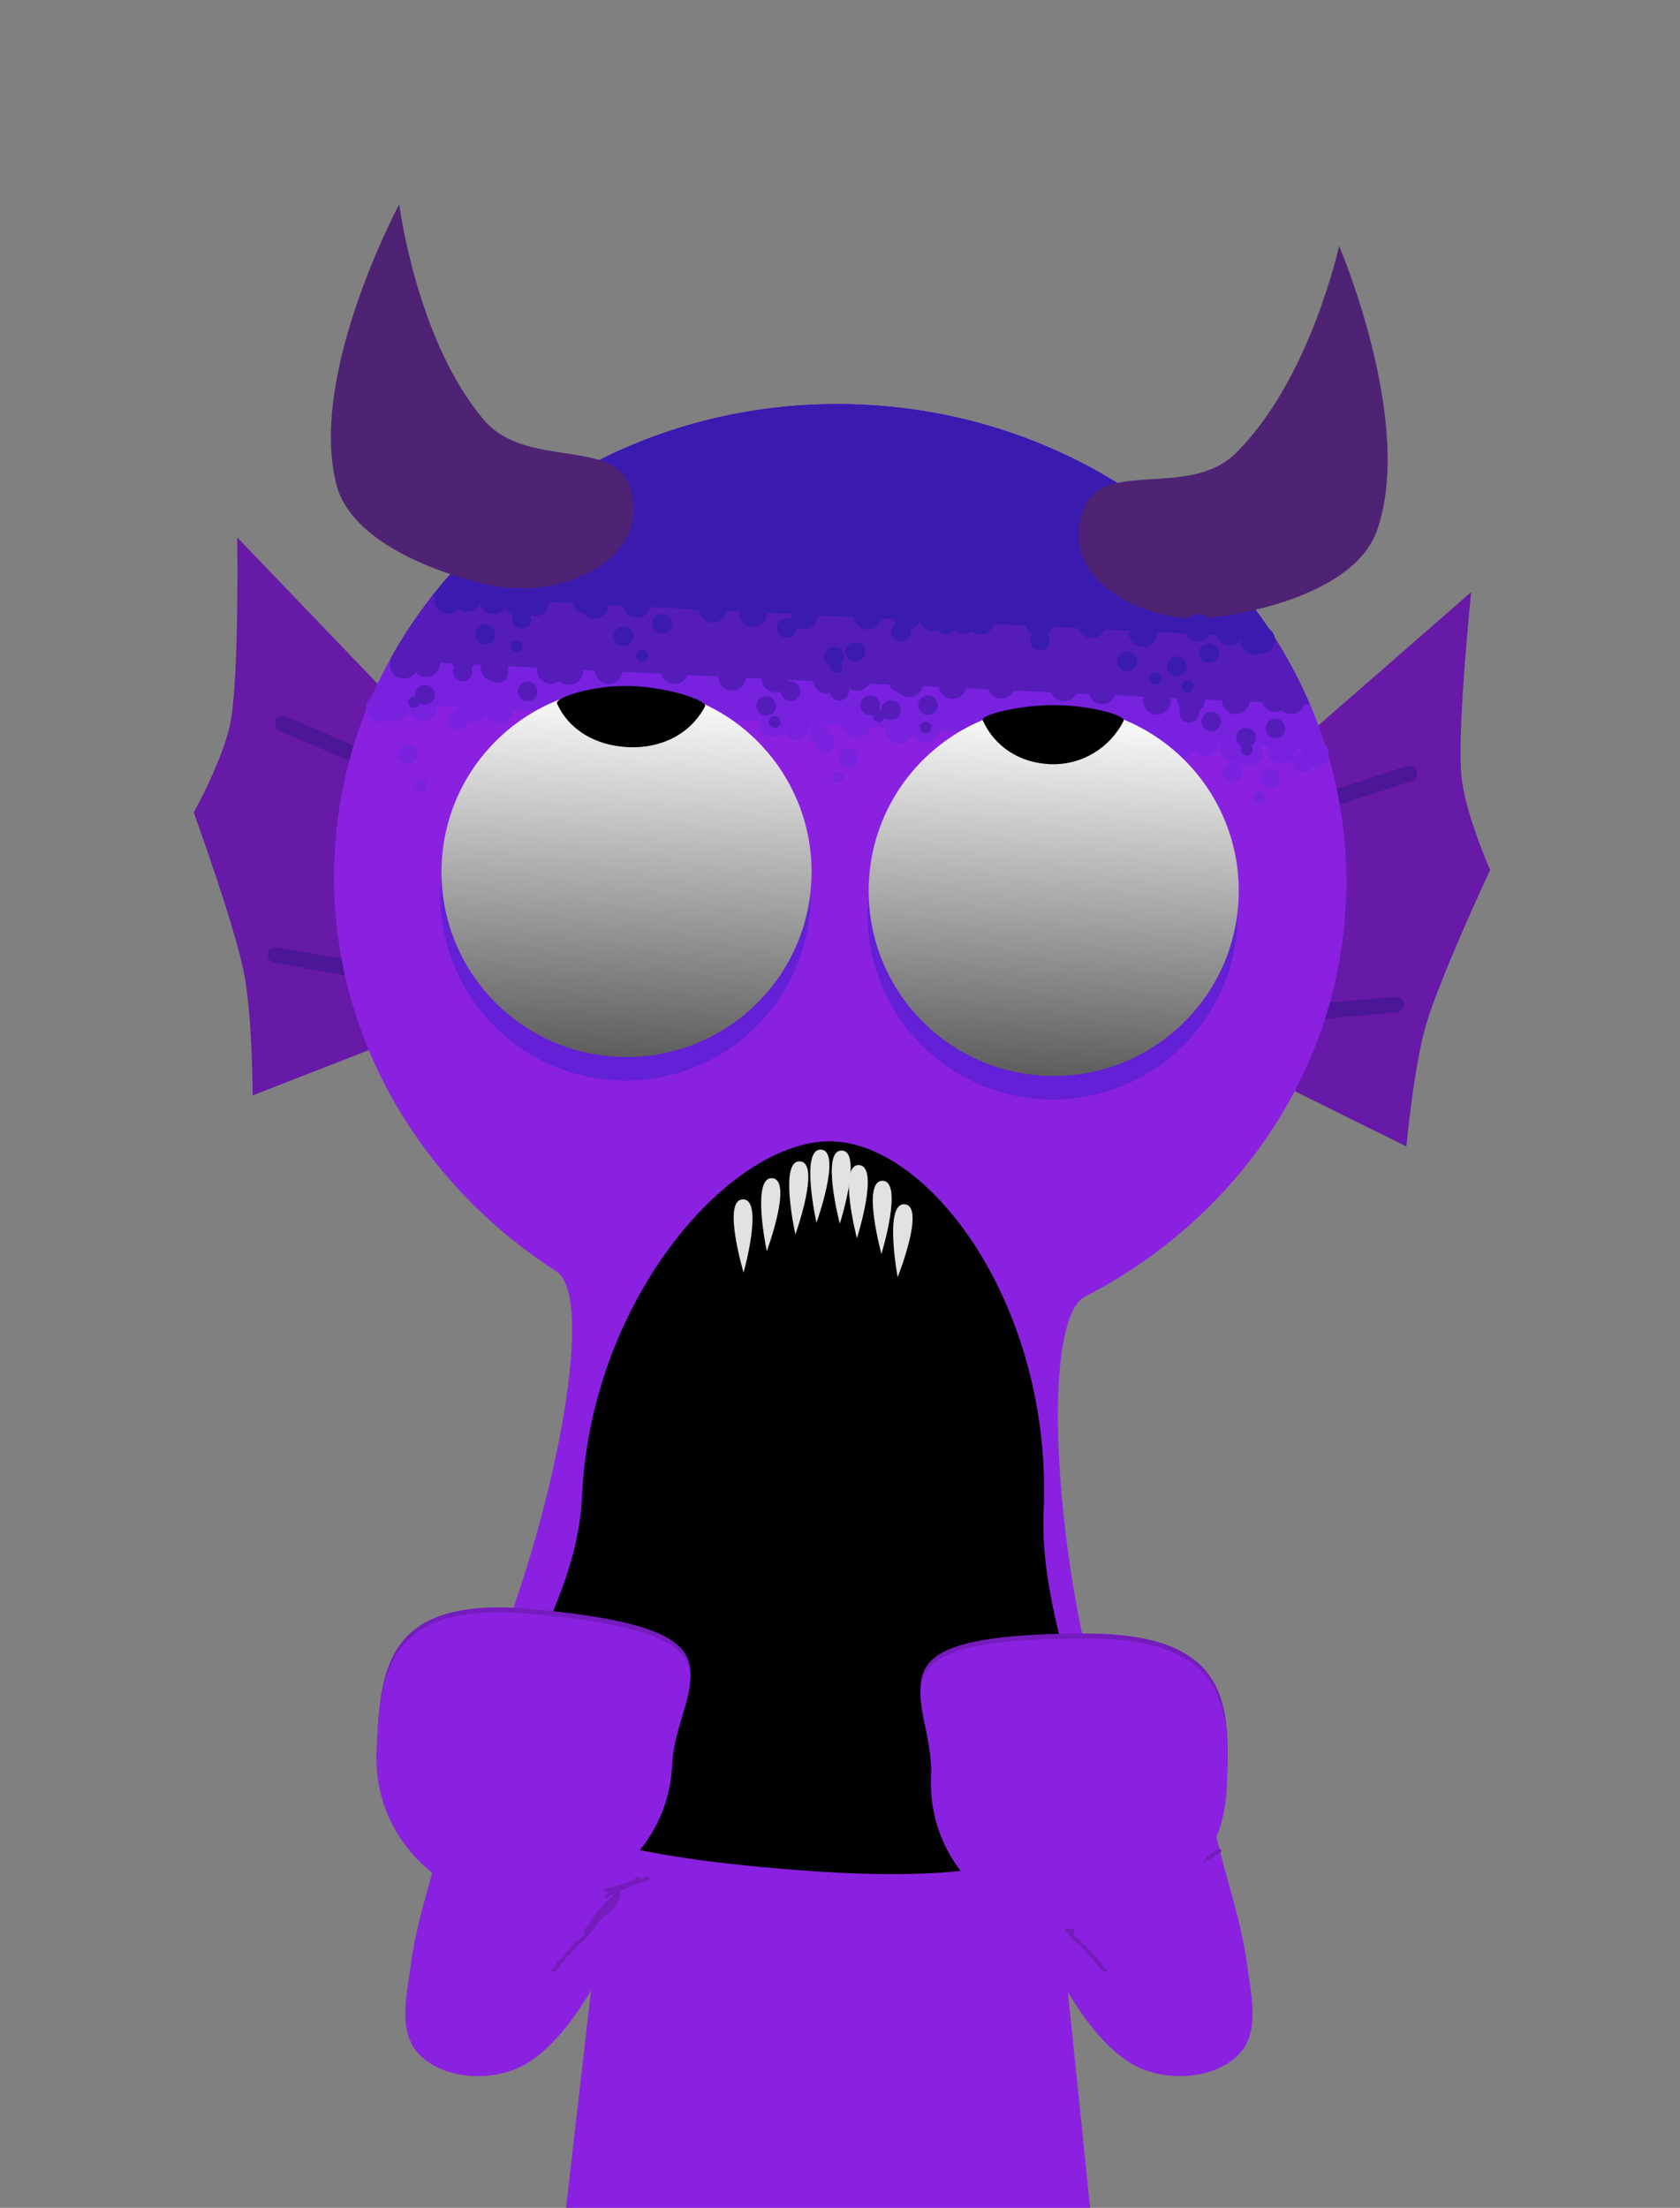 <svg version="1.1" xmlns="http://www.w3.org/2000/svg" xmlns:xlink="http://www.w3.org/1999/xlink" width="213.182" height="280.185" viewBox="0,0,213.182,280.185"><rect x="0" y="0" width="213.182" height="280.185" fill="#808080" stroke="none"/><defs><linearGradient x1="295.066" y1="126.095" x2="292.987" y2="173.01" gradientUnits="userSpaceOnUse" id="color-1"><stop offset="0" stop-color="#ffffff"/><stop offset="1" stop-color="#5d5d5d"/></linearGradient><linearGradient x1="349.271" y1="128.496" x2="347.193" y2="175.411" gradientUnits="userSpaceOnUse" id="color-2"><stop offset="0" stop-color="#ffffff"/><stop offset="1" stop-color="#5d5d5d"/></linearGradient></defs><g transform="translate(-214.524,-38.888)"><g stroke-miterlimit="10"><path d="M272.11,268.261c0.691,-2.745 3.736,-4.813 7.386,-4.813c3.235,0 5.994,1.624 7.061,3.904c0.026,0.072 0.055,0.141 0.091,0.206c0.343,0.622 6.733,-1.095 7.525,-0.843c2.35,0.749 3.724,2.883 4.721,4.735c1.238,2.302 -2.897,8.991 -4.22,11.081c-3.445,5.445 -7.015,14.217 -13.094,18.09c-4.361,2.779 -11.571,2.223 -14.419,-1.681c-2.096,-2.873 -0.891,-7.628 -0.515,-10.639c0.494,-3.951 1.659,-7.911 2.737,-11.79c1.149,-4.132 1.39,-6.407 2.725,-8.25z" fill="#8b21e0" stroke="none" stroke-width="0.5" stroke-linecap="butt"/><path d="M370.042,276.511c1.078,3.879 2.243,7.839 2.737,11.79c0.377,3.011 1.581,7.767 -0.515,10.639c-2.848,3.904 -10.058,4.46 -14.419,1.681c-6.079,-3.873 -9.649,-12.646 -13.094,-18.09c-1.322,-2.089 -5.458,-8.779 -4.22,-11.081c0.997,-1.853 2.372,-3.987 4.721,-4.735c0.792,-0.252 7.183,1.465 7.525,0.843c0.036,-0.065 0.065,-0.134 0.091,-0.206c1.067,-2.28 3.826,-3.904 7.061,-3.904c3.651,0 6.695,2.068 7.386,4.813c1.335,1.843 1.576,4.118 2.725,8.25z" fill="#8b21e0" stroke="none" stroke-width="0.5" stroke-linecap="butt"/><g stroke-linecap="butt"><path d="M286.352,319.072l15.143,-131.842l37.783,-0.158l13.574,132z" fill="#8b21e0" stroke="#000000" stroke-width="0"/><path d="M296.017,234.925c2.083,-18.14 5.478,-47.695 5.478,-47.695l37.783,-0.158c0,0 3.048,29.645 4.918,47.825c0.027,0.267 -48.239,0.548 -48.179,0.028z" fill="#7822e0" stroke="#000000" stroke-width="0"/><path d="M297.131,225.22c1.778,-15.479 4.363,-37.99 4.363,-37.99l37.783,-0.158c0,0 2.36,22.946 3.971,38.614c0.012,0.121 -46.151,-0.174 -46.117,-0.466z" fill="#551cba" stroke="#000000" stroke-width="0"/><path d="M298.099,216.799c1.472,-12.819 3.396,-29.569 3.396,-29.569l37.783,-0.158c0,0 1.798,17.489 3.155,30.684c0.006,0.055 -44.352,-0.805 -44.335,-0.958z" fill="#3a1aaf" stroke="#000000" stroke-width="0"/><path d="M298.125,217c0,-0.579 0.281,-1.092 0.714,-1.411c0.319,-0.433 0.832,-0.714 1.411,-0.714c0.967,0 1.75,0.783 1.75,1.75c0,0.579 -0.281,1.092 -0.714,1.411c-0.319,0.433 -0.832,0.714 -1.411,0.714c-0.967,0 -1.75,-0.783 -1.75,-1.75z" fill="#3a1aaf" stroke="none" stroke-width="0.5"/><path d="M338.5,217.625c0,-0.967 0.783,-1.75 1.75,-1.75c0.967,0 1.75,0.783 1.75,1.75c0,0.967 -0.783,1.75 -1.75,1.75c-0.967,0 -1.75,-0.783 -1.75,-1.75z" fill="#3a1aaf" stroke="none" stroke-width="0.5"/><path d="M331.75,217c0,-0.967 0.783,-1.75 1.75,-1.75c0.967,0 1.75,0.783 1.75,1.75c0,0.967 -0.783,1.75 -1.75,1.75c-0.967,0 -1.75,-0.783 -1.75,-1.75z" fill="#3a1aaf" stroke="none" stroke-width="0.5"/><path d="M325.5,217.5c0,-0.967 0.783,-1.75 1.75,-1.75c0.22,0 0.431,0.041 0.625,0.115c0.194,-0.074 0.405,-0.115 0.625,-0.115c0.967,0 1.75,0.783 1.75,1.75c0,0.967 -0.783,1.75 -1.75,1.75c-0.22,0 -0.431,-0.041 -0.625,-0.115c-0.194,0.074 -0.405,0.115 -0.625,0.115c-0.967,0 -1.75,-0.783 -1.75,-1.75z" fill="#3a1aaf" stroke="none" stroke-width="0.5"/><path d="M317,217.375c0,-0.967 0.783,-1.75 1.75,-1.75c0.22,0 0.431,0.041 0.625,0.115c0.194,-0.074 0.405,-0.115 0.625,-0.115c0.967,0 1.75,0.783 1.75,1.75c0,0.967 -0.783,1.75 -1.75,1.75c-0.22,0 -0.431,-0.041 -0.625,-0.115c-0.194,0.074 -0.405,0.115 -0.625,0.115c-0.967,0 -1.75,-0.783 -1.75,-1.75z" fill="#3a1aaf" stroke="none" stroke-width="0.5"/><path d="M313.25,217.125c0,-0.967 0.783,-1.75 1.75,-1.75c0.967,0 1.75,0.783 1.75,1.75c0,0.967 -0.783,1.75 -1.75,1.75c-0.967,0 -1.75,-0.783 -1.75,-1.75z" fill="#3a1aaf" stroke="none" stroke-width="0.5"/><path d="M306.5,217c0,-0.967 0.783,-1.75 1.75,-1.75c0.967,0 1.75,0.783 1.75,1.75c0,0.967 -0.783,1.75 -1.75,1.75c-0.967,0 -1.75,-0.783 -1.75,-1.75z" fill="#3a1aaf" stroke="none" stroke-width="0.5"/><path d="M302.625,217c0,-0.967 0.783,-1.75 1.75,-1.75c0.967,0 1.75,0.783 1.75,1.75c0,0.967 -0.783,1.75 -1.75,1.75c-0.967,0 -1.75,-0.783 -1.75,-1.75z" fill="#3a1aaf" stroke="none" stroke-width="0.5"/><path d="M297.125,225.125c0,-0.967 0.783,-1.75 1.75,-1.75c0.967,0 1.75,0.783 1.75,1.75c0,0.967 -0.783,1.75 -1.75,1.75c-0.967,0 -1.75,-0.783 -1.75,-1.75z" fill="#551cba" stroke="none" stroke-width="0.5"/><path d="M337.625,225.5c0,-0.967 0.783,-1.75 1.75,-1.75c0.437,0 0.837,0.16 1.144,0.426c0.28,-0.19 0.617,-0.301 0.981,-0.301c0.967,0 1.75,0.783 1.75,1.75c0,0.967 -0.783,1.75 -1.75,1.75c-0.437,0 -0.837,-0.16 -1.144,-0.426c-0.28,0.19 -0.617,0.301 -0.981,0.301c-0.967,0 -1.75,-0.783 -1.75,-1.75z" fill="#551cba" stroke="none" stroke-width="0.5"/><path d="M330.5,225.875c0,-0.967 0.783,-1.75 1.75,-1.75c0.788,0 1.455,0.521 1.674,1.238c0.283,-0.585 0.882,-0.988 1.576,-0.988c0.967,0 1.75,0.783 1.75,1.75c0,0.967 -0.783,1.75 -1.75,1.75c-0.788,0 -1.455,-0.521 -1.674,-1.238c-0.283,0.585 -0.882,0.988 -1.576,0.988c-0.967,0 -1.75,-0.783 -1.75,-1.75z" fill="#551cba" stroke="none" stroke-width="0.5"/><path d="M327,225.75c0,-0.967 0.783,-1.75 1.75,-1.75c0.967,0 1.75,0.783 1.75,1.75c0,0.967 -0.783,1.75 -1.75,1.75c-0.967,0 -1.75,-0.783 -1.75,-1.75z" fill="#551cba" stroke="none" stroke-width="0.5"/><path d="M316.25,225.125c0,-0.967 0.783,-1.75 1.75,-1.75c0.587,0 1.107,0.289 1.424,0.733c0.321,-0.372 0.796,-0.608 1.326,-0.608c0.761,0 1.409,0.486 1.65,1.165c0.272,-0.613 0.886,-1.04 1.6,-1.04c0.967,0 1.75,0.783 1.75,1.75c0,0.967 -0.783,1.75 -1.75,1.75c-0.761,0 -1.409,-0.486 -1.65,-1.165c-0.272,0.613 -0.886,1.04 -1.6,1.04c-0.587,0 -1.107,-0.289 -1.424,-0.733c-0.321,0.372 -0.796,0.608 -1.326,0.608c-0.967,0 -1.75,-0.783 -1.75,-1.75z" fill="#551cba" stroke="none" stroke-width="0.5"/><path d="M307.625,225c0,-0.967 0.783,-1.75 1.75,-1.75c0.805,0 1.484,0.544 1.688,1.285c0.204,-0.741 0.882,-1.285 1.688,-1.285c0.967,0 1.75,0.783 1.75,1.75c0,0.967 -0.783,1.75 -1.75,1.75c-0.805,0 -1.484,-0.544 -1.688,-1.285c-0.204,0.741 -0.882,1.285 -1.688,1.285c-0.967,0 -1.75,-0.783 -1.75,-1.75z" fill="#551cba" stroke="none" stroke-width="0.5"/><path d="M300.5,225.125c0,-0.967 0.783,-1.75 1.75,-1.75c0.659,0 1.232,0.364 1.531,0.902c0.275,-0.606 0.885,-1.027 1.594,-1.027c0.967,0 1.75,0.783 1.75,1.75c0,0.967 -0.783,1.75 -1.75,1.75c-0.659,0 -1.232,-0.364 -1.531,-0.902c-0.275,0.606 -0.885,1.027 -1.594,1.027c-0.967,0 -1.75,-0.783 -1.75,-1.75z" fill="#551cba" stroke="none" stroke-width="0.5"/><path d="M302.875,233.375c0.967,0 1.75,0.783 1.75,1.75c0,0.967 -0.783,1.75 -1.75,1.75c-0.558,0 -1.055,-0.261 -1.375,-0.667c-0.32,0.406 -0.817,0.667 -1.375,0.667c-0.458,0 -0.876,-0.176 -1.188,-0.465c-0.312,0.288 -0.729,0.465 -1.188,0.465c-0.967,0 -1.75,-0.783 -1.75,-1.75c0,-0.967 0.783,-1.75 1.75,-1.75c0.458,0 0.876,0.176 1.188,0.465c0.312,-0.288 0.729,-0.465 1.188,-0.465c0.558,0 1.055,0.261 1.375,0.667c0.32,-0.406 0.817,-0.667 1.375,-0.667z" fill="#7822e0" stroke="none" stroke-width="0.5"/><path d="M312.625,233.25c0.967,0 1.75,0.783 1.75,1.75c0,0.967 -0.783,1.75 -1.75,1.75c-0.275,0 -0.536,-0.064 -0.767,-0.177c-0.28,0.19 -0.618,0.302 -0.983,0.302c-0.737,0 -1.367,-0.455 -1.625,-1.099c-0.258,0.644 -0.888,1.099 -1.625,1.099c-0.967,0 -1.75,-0.783 -1.75,-1.75c0,-0.967 0.783,-1.75 1.75,-1.75c0.737,0 1.367,0.455 1.625,1.099c0.258,-0.644 0.888,-1.099 1.625,-1.099c0.275,0 0.536,0.064 0.767,0.177c0.28,-0.19 0.618,-0.302 0.983,-0.302z" fill="#7822e0" stroke="none" stroke-width="0.5"/><path d="M315.5,235.25c0,-0.967 0.783,-1.75 1.75,-1.75c0.967,0 1.75,0.783 1.75,1.75c0,0.967 -0.783,1.75 -1.75,1.75c-0.967,0 -1.75,-0.783 -1.75,-1.75z" fill="#7822e0" stroke="none" stroke-width="0.5"/><path d="M322.75,235.875c0,-0.967 0.783,-1.75 1.75,-1.75c0.967,0 1.75,0.783 1.75,1.75c0,0.967 -0.783,1.75 -1.75,1.75c-0.967,0 -1.75,-0.783 -1.75,-1.75z" fill="#7822e0" stroke="none" stroke-width="0.5"/><path d="M329.375,235.75c0,-0.967 0.783,-1.75 1.75,-1.75c0.967,0 1.75,0.783 1.75,1.75c0,0.967 -0.783,1.75 -1.75,1.75c-0.967,0 -1.75,-0.783 -1.75,-1.75z" fill="#7822e0" stroke="none" stroke-width="0.5"/><path d="M334.875,234.75c0,-0.967 0.783,-1.75 1.75,-1.75c0.967,0 1.75,0.783 1.75,1.75c0,0.967 -0.783,1.75 -1.75,1.75c-0.967,0 -1.75,-0.783 -1.75,-1.75z" fill="#7822e0" stroke="none" stroke-width="0.5"/><path d="M340,235c0,-0.967 0.783,-1.75 1.75,-1.75c0.967,0 1.75,0.783 1.75,1.75c0,0.967 -0.783,1.75 -1.75,1.75c-0.967,0 -1.75,-0.783 -1.75,-1.75z" fill="#7822e0" stroke="none" stroke-width="0.5"/><path d="M301.167,220.833c0,-0.69 0.56,-1.25 1.25,-1.25c0.69,0 1.25,0.56 1.25,1.25c0,0.69 -0.56,1.25 -1.25,1.25c-0.69,0 -1.25,-0.56 -1.25,-1.25z" fill="#3a1aaf" stroke="none" stroke-width="0.5"/><path d="M305.5,217.833c0,-0.69 0.56,-1.25 1.25,-1.25c0.69,0 1.25,0.56 1.25,1.25c0,0.69 -0.56,1.25 -1.25,1.25c-0.69,0 -1.25,-0.56 -1.25,-1.25z" fill="#3a1aaf" stroke="none" stroke-width="0.5"/><path d="M311.667,217.333c0,-0.69 0.56,-1.25 1.25,-1.25c0.69,0 1.25,0.56 1.25,1.25c0,0.69 -0.56,1.25 -1.25,1.25c-0.69,0 -1.25,-0.56 -1.25,-1.25z" fill="#3a1aaf" stroke="none" stroke-width="0.5"/><path d="M314.667,220c0,-0.69 0.56,-1.25 1.25,-1.25c0.69,0 1.25,0.56 1.25,1.25c0,0.69 -0.56,1.25 -1.25,1.25c-0.69,0 -1.25,-0.56 -1.25,-1.25z" fill="#3a1aaf" stroke="none" stroke-width="0.5"/><path d="M323.25,221.083c0.69,0 1.25,0.56 1.25,1.25c0,0.69 -0.56,1.25 -1.25,1.25c-0.289,0 -0.556,-0.098 -0.767,-0.263c-0.22,0.358 -0.615,0.597 -1.066,0.597c-0.69,0 -1.25,-0.56 -1.25,-1.25c0,-0.69 0.56,-1.25 1.25,-1.25c0.289,0 0.556,0.098 0.767,0.263c0.22,-0.358 0.615,-0.597 1.066,-0.597z" fill="#3a1aaf" stroke="none" stroke-width="0.5"/><path d="M328,218.5c0,-0.69 0.56,-1.25 1.25,-1.25c0.69,0 1.25,0.56 1.25,1.25c0,0.69 -0.56,1.25 -1.25,1.25c-0.69,0 -1.25,-0.56 -1.25,-1.25z" fill="#3a1aaf" stroke="none" stroke-width="0.5"/><path d="M333.667,218.167c0,-0.69 0.56,-1.25 1.25,-1.25c0.69,0 1.25,0.56 1.25,1.25c0,0.69 -0.56,1.25 -1.25,1.25c-0.69,0 -1.25,-0.56 -1.25,-1.25z" fill="#3a1aaf" stroke="none" stroke-width="0.5"/><path d="M339.833,222.333c0,0.69 -0.56,1.25 -1.25,1.25c-0.542,0 -1.004,-0.345 -1.177,-0.827c-0.25,-0.229 -0.407,-0.557 -0.407,-0.923c0,-0.69 0.56,-1.25 1.25,-1.25c0.542,0 1.004,0.345 1.177,0.827c0.25,0.229 0.407,0.557 0.407,0.923z" fill="#3a1aaf" stroke="none" stroke-width="0.5"/><path d="M298.667,226.167c0,-0.69 0.56,-1.25 1.25,-1.25c0.69,0 1.25,0.56 1.25,1.25c0,0.69 -0.56,1.25 -1.25,1.25c-0.69,0 -1.25,-0.56 -1.25,-1.25z" fill="#551cba" stroke="none" stroke-width="0.5"/><path d="M303.5,231.167c0,-0.69 0.56,-1.25 1.25,-1.25c0.69,0 1.25,0.56 1.25,1.25c0,0.69 -0.56,1.25 -1.25,1.25c-0.69,0 -1.25,-0.56 -1.25,-1.25z" fill="#551cba" stroke="none" stroke-width="0.5"/><path d="M309.384,228.206c0.96,0.8 0.16,1.761 0.16,1.761l-0.833,1c0,0 -0.8,0.96 -1.761,0.16c-0.96,-0.8 -0.16,-1.761 -0.16,-1.761l0.833,-1c0,0 0.8,-0.96 1.761,-0.16z" fill="#551cba" stroke="none" stroke-width="0.5"/><path d="M313.917,224.75c0.69,0 1.25,0.56 1.25,1.25c0,0.69 -0.56,1.25 -1.25,1.25c-0.237,0 -0.458,-0.066 -0.647,-0.18c-0.061,0.009 -0.123,0.014 -0.186,0.014c-0.69,0 -1.25,-0.56 -1.25,-1.25c0,-0.69 0.56,-1.25 1.25,-1.25c0.237,0 0.458,0.066 0.647,0.18c0.061,-0.009 0.123,-0.014 0.186,-0.014z" fill="#551cba" stroke="none" stroke-width="0.5"/><path d="M320.833,229.167c0,-0.69 0.56,-1.25 1.25,-1.25c0.69,0 1.25,0.56 1.25,1.25c0,0.69 -0.56,1.25 -1.25,1.25c-0.69,0 -1.25,-0.56 -1.25,-1.25z" fill="#551cba" stroke="none" stroke-width="0.5"/><path d="M323.667,230.333c0,-0.69 0.56,-1.25 1.25,-1.25c0.69,0 1.25,0.56 1.25,1.25c0,0.69 -0.56,1.25 -1.25,1.25c-0.69,0 -1.25,-0.56 -1.25,-1.25z" fill="#551cba" stroke="none" stroke-width="0.5"/><path d="M329.167,226.833c0,-0.69 0.56,-1.25 1.25,-1.25c0.69,0 1.25,0.56 1.25,1.25c0,0.69 -0.56,1.25 -1.25,1.25c-0.69,0 -1.25,-0.56 -1.25,-1.25z" fill="#551cba" stroke="none" stroke-width="0.5"/><path d="M333,225.833c0,-0.69 0.56,-1.25 1.25,-1.25c0.69,0 1.25,0.56 1.25,1.25c0,0.69 -0.56,1.25 -1.25,1.25c-0.69,0 -1.25,-0.56 -1.25,-1.25z" fill="#551cba" stroke="none" stroke-width="0.5"/><path d="M340.5,230.833c0,-0.69 0.56,-1.25 1.25,-1.25c0.69,0 1.25,0.56 1.25,1.25c0,0.69 -0.56,1.25 -1.25,1.25c-0.69,0 -1.25,-0.56 -1.25,-1.25z" fill="#551cba" stroke="none" stroke-width="0.5"/><path d="M299,238.833c0,-0.69 0.56,-1.25 1.25,-1.25c0.69,0 1.25,0.56 1.25,1.25c0,0.69 -0.56,1.25 -1.25,1.25c-0.69,0 -1.25,-0.56 -1.25,-1.25z" fill="#7822e0" stroke="none" stroke-width="0.5"/><path d="M307.583,234.75c0.69,0 1.25,0.56 1.25,1.25c0,0.69 -0.56,1.25 -1.25,1.25c-0.192,0 -0.374,-0.043 -0.536,-0.12c-0.216,0.179 -0.494,0.287 -0.797,0.287c-0.69,0 -1.25,-0.56 -1.25,-1.25c0,-0.69 0.56,-1.25 1.25,-1.25c0.192,0 0.374,0.043 0.536,0.12c0.216,-0.179 0.494,-0.287 0.797,-0.287z" fill="#7822e0" stroke="none" stroke-width="0.5"/><path d="M314.667,239c0,-0.69 0.56,-1.25 1.25,-1.25c0.69,0 1.25,0.56 1.25,1.25c0,0.69 -0.56,1.25 -1.25,1.25c-0.69,0 -1.25,-0.56 -1.25,-1.25z" fill="#7822e0" stroke="none" stroke-width="0.5"/><path d="M320.833,242.5c0,-0.69 0.56,-1.25 1.25,-1.25c0.69,0 1.25,0.56 1.25,1.25c0,0.69 -0.56,1.25 -1.25,1.25c-0.69,0 -1.25,-0.56 -1.25,-1.25z" fill="#7822e0" stroke="none" stroke-width="0.5"/><path d="M320.833,235c0,-0.69 0.56,-1.25 1.25,-1.25c0.69,0 1.25,0.56 1.25,1.25c0,0.69 -0.56,1.25 -1.25,1.25c-0.69,0 -1.25,-0.56 -1.25,-1.25z" fill="#7822e0" stroke="none" stroke-width="0.5"/><path d="M326,236.167c0,-0.69 0.56,-1.25 1.25,-1.25c0.69,0 1.25,0.56 1.25,1.25c0,0.69 -0.56,1.25 -1.25,1.25c-0.69,0 -1.25,-0.56 -1.25,-1.25z" fill="#7822e0" stroke="none" stroke-width="0.5"/><path d="M331.5,236.167c0,-0.69 0.56,-1.25 1.25,-1.25c0.69,0 1.25,0.56 1.25,1.25c0,0.69 -0.56,1.25 -1.25,1.25c-0.69,0 -1.25,-0.56 -1.25,-1.25z" fill="#7822e0" stroke="none" stroke-width="0.5"/><path d="M339.25,239.25c0.69,0 1.25,0.56 1.25,1.25c0,0.69 -0.56,1.25 -1.25,1.25c-0.566,0 -1.044,-0.376 -1.198,-0.893c-0.198,0.429 -0.632,0.726 -1.135,0.726c-0.69,0 -1.25,-0.56 -1.25,-1.25c0,-0.69 0.56,-1.25 1.25,-1.25c0.566,0 1.044,0.376 1.198,0.893c0.198,-0.429 0.632,-0.726 1.135,-0.726z" fill="#7822e0" stroke="none" stroke-width="0.5"/><path d="M340,235.333c0,-0.69 0.56,-1.25 1.25,-1.25c0.69,0 1.25,0.56 1.25,1.25c0,0.69 -0.56,1.25 -1.25,1.25c-0.69,0 -1.25,-0.56 -1.25,-1.25z" fill="#7822e0" stroke="none" stroke-width="0.5"/><path d="M301,223c0,-0.414 0.336,-0.75 0.75,-0.75c0.414,0 0.75,0.336 0.75,0.75c0,0.414 -0.336,0.75 -0.75,0.75c-0.414,0 -0.75,-0.336 -0.75,-0.75z" fill="#3a1aaf" stroke="none" stroke-width="0.5"/><path d="M321.667,225c0,-0.414 0.336,-0.75 0.75,-0.75c0.414,0 0.75,0.336 0.75,0.75c0,0.414 -0.336,0.75 -0.75,0.75c-0.414,0 -0.75,-0.336 -0.75,-0.75z" fill="#3a1aaf" stroke="none" stroke-width="0.5"/><path d="M338.667,224.667c0,-0.414 0.336,-0.75 0.75,-0.75c0.414,0 0.75,0.336 0.75,0.75c0,0.414 -0.336,0.75 -0.75,0.75c-0.414,0 -0.75,-0.336 -0.75,-0.75z" fill="#3a1aaf" stroke="none" stroke-width="0.5"/><path d="M302.833,233.5c0,-0.414 0.336,-0.75 0.75,-0.75c0.414,0 0.75,0.336 0.75,0.75c0,0.414 -0.336,0.75 -0.75,0.75c-0.414,0 -0.75,-0.336 -0.75,-0.75z" fill="#551cba" stroke="none" stroke-width="0.5"/><path d="M322.5,233.333c0,-0.414 0.336,-0.75 0.75,-0.75c0.414,0 0.75,0.336 0.75,0.75c0,0.414 -0.336,0.75 -0.75,0.75c-0.414,0 -0.75,-0.336 -0.75,-0.75z" fill="#551cba" stroke="none" stroke-width="0.5"/><path d="M341.333,235c0,-0.414 0.336,-0.75 0.75,-0.75c0.414,0 0.75,0.336 0.75,0.75c0,0.414 -0.336,0.75 -0.75,0.75c-0.414,0 -0.75,-0.336 -0.75,-0.75z" fill="#551cba" stroke="none" stroke-width="0.5"/><path d="M301.667,241.333c0,-0.414 0.336,-0.75 0.75,-0.75c0.414,0 0.75,0.336 0.75,0.75c0,0.414 -0.336,0.75 -0.75,0.75c-0.414,0 -0.75,-0.336 -0.75,-0.75z" fill="#7822e0" stroke="none" stroke-width="0.5"/><path d="M314.5,244.167c0,-0.414 0.336,-0.75 0.75,-0.75c0.414,0 0.75,0.336 0.75,0.75c0,0.414 -0.336,0.75 -0.75,0.75c-0.414,0 -0.75,-0.336 -0.75,-0.75z" fill="#7822e0" stroke="none" stroke-width="0.5"/><path d="M338,245.167c0,-0.414 0.336,-0.75 0.75,-0.75c0.414,0 0.75,0.336 0.75,0.75c0,0.414 -0.336,0.75 -0.75,0.75c-0.414,0 -0.75,-0.336 -0.75,-0.75z" fill="#7822e0" stroke="none" stroke-width="0.5"/></g><path d="M214.524,306.613v-267.725h213.182v267.725z" fill="none" stroke="none" stroke-width="0" stroke-linecap="butt"/><path d="" fill="none" stroke="#000000" stroke-width="2" stroke-linecap="round"/><path d="M348.093,279.76c-0.177,0.177 -0.354,0 -0.354,0l-0.303,-0.307c-0.19,-0.093 -0.382,-0.186 -0.577,-0.278c0.171,0.175 0.346,0.361 0.524,0.556l0.042,0.009c0.967,0.967 2.149,2.036 2.66,3.306c0.27,0.23 0.506,0.462 0.681,0.7l0.064,0.315c0,0 0.017,0.185 -0.138,0.251c0.369,0.418 0.749,0.777 1.136,1.028c0.982,1.099 2.084,2.126 2.905,3.355l0.103,-0.011c0,0 0.234,0.088 0.146,0.322c-0.088,0.234 -0.322,0.146 -0.322,0.146l-0.342,-0.179c-0.795,-1.194 -1.873,-2.181 -2.818,-3.256c-0.982,-0.672 -1.9,-1.951 -2.721,-3.14c-1.238,-0.942 -2.595,-1.909 -2.614,-3.492c0,0 0,-0.117 0.08,-0.191c-0.915,-0.413 -1.867,-0.803 -2.801,-1.138c-0.146,-0.036 -0.294,-0.07 -0.444,-0.101l-0.364,-0.18c0,0 -0.01,-0.005 -0.025,-0.015c-0.041,-0.026 -0.093,-0.072 -0.11,-0.143c-0.013,-0.044 -0.012,-0.098 0.016,-0.161c0.025,-0.064 0.063,-0.103 0.103,-0.125c0.063,-0.038 0.131,-0.034 0.179,-0.023c0.018,0.003 0.029,0.007 0.029,0.007c0.235,0.079 0.471,0.162 0.709,0.247c0.043,0.01 0.086,0.02 0.128,0.03c-0.013,-0.062 -0.004,-0.14 0.073,-0.217c0.177,-0.177 0.354,0 0.354,0c0.235,0.235 0.509,0.421 0.808,0.574c1.045,0.336 2.064,0.711 3.213,0.855c0,0 0.248,0.031 0.217,0.279c-0.031,0.248 -0.279,0.217 -0.279,0.217c-0.022,-0.003 -0.043,-0.005 -0.065,-0.008c-0.05,0.013 -0.091,0.009 -0.091,0.009l-0.314,-0.026c0.049,0.025 0.098,0.049 0.147,0.074l0.364,0.359c0,0 0.177,0.177 0,0.354zM347.707,281.056c-0.183,-0.24 -0.409,-0.446 -0.625,-0.653c0.218,0.331 0.507,0.638 0.83,0.929c-0.069,-0.095 -0.137,-0.187 -0.205,-0.276z" fill="#751cbd" stroke="none" stroke-width="0.5" stroke-linecap="butt"/><path d="M272.521,274.573l0.134,0.139c0.076,0.054 0.151,0.103 0.224,0.15c1.019,0.179 2.153,0.113 3.063,0.491l0.235,-0.02c0,0 0.25,0 0.25,0.25c0,0.25 -0.25,0.25 -0.25,0.25l-0.432,-0.02c-0.531,-0.235 -1.11,-0.319 -1.696,-0.377c0.024,0.03 0.043,0.07 0.047,0.119c1.461,0.472 2.988,0.672 4.772,0.918c1.414,0.195 2.881,0.529 4.309,0.528h0.333c0,0 0.25,0 0.25,0.25c0,0.25 -0.25,0.25 -0.25,0.25h-0.333c-1.453,-0.002 -2.938,-0.334 -4.377,-0.532c-2.617,-0.361 -4.71,-0.638 -6.829,-1.774c-0.18,-0.088 -0.371,-0.199 -0.562,-0.321c-0.291,-0.177 -0.584,-0.372 -0.88,-0.587c0,0 -0.068,-0.049 -0.096,-0.13c-0.091,-0.075 -0.177,-0.149 -0.256,-0.219l-0.001,0.063c0,0 -0.25,0 -0.25,-0.25c0,-0.25 0.25,-0.25 0.25,-0.25l0.333,0.063c0.143,0.128 0.322,0.279 0.517,0.433c0.093,0.01 0.161,0.077 0.161,0.077c0.102,0.103 0.21,0.194 0.324,0.274c0.089,0.056 0.177,0.11 0.265,0.162c0.107,0.057 0.217,0.106 0.331,0.149c0.012,-0.028 0.032,-0.057 0.06,-0.085c0.177,-0.177 0.354,-0 0.354,-0z" fill="#751cbd" stroke="none" stroke-width="0.5" stroke-linecap="butt"/><path d="M291.334,279.407l0.364,-0.359c0.049,-0.025 0.098,-0.049 0.147,-0.074l-0.314,0.026c0,0 -0.041,0.003 -0.091,-0.009c-0.021,0.003 -0.043,0.006 -0.065,0.008c0,0 -0.248,0.031 -0.279,-0.217c-0.031,-0.248 0.217,-0.279 0.217,-0.279c1.149,-0.144 2.168,-0.519 3.213,-0.855c0.299,-0.153 0.573,-0.339 0.808,-0.574c0,0 0.177,-0.177 0.354,0c0.077,0.077 0.087,0.154 0.073,0.217c0.043,-0.01 0.085,-0.021 0.128,-0.03c0.238,-0.085 0.475,-0.168 0.709,-0.247c0,0 0.011,-0.004 0.029,-0.007c0.048,-0.011 0.116,-0.015 0.179,0.023c0.04,0.022 0.078,0.061 0.103,0.125c0.028,0.063 0.029,0.117 0.016,0.161c-0.018,0.071 -0.069,0.117 -0.11,0.143c-0.015,0.01 -0.025,0.015 -0.025,0.015l-0.364,0.18c-0.15,0.031 -0.298,0.065 -0.444,0.101c-0.934,0.335 -1.886,0.725 -2.801,1.138c0.08,0.074 0.08,0.191 0.08,0.191c-0.019,1.584 -1.375,2.55 -2.614,3.492c-0.822,1.189 -1.739,2.468 -2.721,3.14c-0.944,1.075 -2.023,2.061 -2.818,3.256l-0.342,0.179c0,0 -0.234,0.088 -0.322,-0.146c-0.088,-0.234 0.146,-0.322 0.146,-0.322l0.103,0.011c0.821,-1.229 1.923,-2.256 2.905,-3.355c0.387,-0.25 0.767,-0.61 1.136,-1.028c-0.155,-0.066 -0.138,-0.251 -0.138,-0.251l0.064,-0.315c0.176,-0.238 0.411,-0.47 0.681,-0.7c0.51,-1.27 1.692,-2.338 2.66,-3.306l0.042,-0.009c0.178,-0.195 0.354,-0.381 0.524,-0.556c-0.195,0.092 -0.387,0.185 -0.577,0.278l-0.303,0.307c0,0 -0.177,0.177 -0.354,0c-0.177,-0.177 0,-0.354 0,-0.354zM291.516,281.332c0.323,-0.291 0.612,-0.598 0.83,-0.929c-0.216,0.207 -0.443,0.413 -0.625,0.653c-0.067,0.089 -0.136,0.181 -0.205,0.276z" fill="#751cbd" stroke="none" stroke-width="0.5" stroke-linecap="butt"/><path d="M367.26,274.573c0.029,0.029 0.048,0.057 0.06,0.085c0.113,-0.043 0.224,-0.092 0.331,-0.149c0.088,-0.052 0.177,-0.107 0.265,-0.162c0.113,-0.08 0.222,-0.171 0.324,-0.274c0,0 0.067,-0.067 0.161,-0.077c0.195,-0.154 0.373,-0.305 0.517,-0.433l0.333,-0.063c0,0 0.25,0 0.25,0.25c0,0.25 -0.25,0.25 -0.25,0.25l-0.001,-0.063c-0.079,0.07 -0.165,0.144 -0.256,0.219c-0.029,0.081 -0.096,0.13 -0.096,0.13c-0.296,0.215 -0.588,0.41 -0.88,0.587c-0.191,0.123 -0.382,0.233 -0.562,0.321c-2.119,1.135 -4.211,1.413 -6.829,1.774c-1.439,0.198 -2.924,0.531 -4.377,0.532h-0.333c0,0 -0.25,0 -0.25,-0.25c0,-0.25 0.25,-0.25 0.25,-0.25h0.333c1.428,0.002 2.894,-0.333 4.309,-0.528c1.784,-0.246 3.311,-0.445 4.772,-0.918c0.003,-0.049 0.022,-0.088 0.047,-0.119c-0.586,0.059 -1.165,0.143 -1.696,0.377l-0.432,0.02c0,0 -0.25,0 -0.25,-0.25c0,-0.25 0.25,-0.25 0.25,-0.25l0.235,0.02c0.91,-0.378 2.044,-0.313 3.063,-0.491c0.074,-0.046 0.148,-0.096 0.224,-0.15l0.134,-0.139c0,0 0.177,-0.177 0.354,0z" fill="#751cbd" stroke="none" stroke-width="0.5" stroke-linecap="butt"/><g><g><g><path d="M377.231,134.955l23.972,-20.927c0,0 -1.712,16.501 -1.27,22.957c0.328,4.793 3.681,12.301 3.681,12.301c0,0 -6.184,13.205 -8.075,19.45c-1.604,5.296 -2.554,15.645 -2.554,15.645l-20.656,-10.238z" fill="#6719a7" stroke="#000000" stroke-width="0" stroke-linecap="round"/><path d="M391.671,166.379l-12.009,1.051" fill="none" stroke="#4b1797" stroke-width="2" stroke-linecap="round"/><path d="M381.004,141.103l12.316,-4.028" fill="none" stroke="#4b1797" stroke-width="2" stroke-linecap="round"/><path d="M268.07,169.524l-21.48,8.372c0,0 -0.031,-10.392 -1.161,-15.809c-1.332,-6.388 -6.324,-20.088 -6.324,-20.088c0,0 4.004,-7.182 4.755,-11.928c1.011,-6.392 0.765,-22.98 0.765,-22.98l22.027,22.965z" fill="#6719a7" stroke="#000000" stroke-width="0" stroke-linecap="round"/><path d="M261.359,162.19l-11.869,-2.109" fill="none" stroke="#4b1797" stroke-width="2" stroke-linecap="round"/><path d="M262.35,135.847l-11.912,-5.101" fill="none" stroke="#4b1797" stroke-width="2" stroke-linecap="round"/><path d="M256.967,147.635c1.474,-33.269 31.4,-58.966 66.843,-57.396c35.442,1.57 62.979,29.813 61.506,63.082c-0.966,21.799 -14.146,40.346 -33.09,50.103c-4.743,2.443 -4.256,23.432 -0.665,41.446c3.957,19.847 9.388,36.623 -36.679,33.354c-48.11,-3.413 -41.211,-17.699 -34.856,-36.33c5.848,-17.143 9.644,-38.74 5.063,-41.687c-17.772,-11.431 -29.081,-30.939 -28.122,-52.573z" fill="#8b21e0" stroke="#000000" stroke-width="0" stroke-linecap="butt"/><path d="M261.305,128.034c10.191,-22.316 35.077,-39.011 62.505,-37.796c28.26,1.252 51.494,19.461 59.003,43.655c0.014,0.045 -121.532,-5.804 -121.507,-5.859z" fill="#7822e0" stroke="#000000" stroke-width="0" stroke-linecap="butt"/><path d="M263.974,122.655c11.087,-20.211 33.995,-33.561 59.836,-32.416c26.016,1.152 47.773,16.677 56.923,38.012c0.041,0.095 -116.839,-5.449 -116.759,-5.596z" fill="#551cba" stroke="#000000" stroke-width="0" stroke-linecap="butt"/><path d="M269.37,114.502c12.238,-15.549 32.259,-25.246 54.44,-24.264c21.475,0.951 40.048,11.695 51.023,27.416c0.492,0.705 0.97,1.421 1.431,2.146c0.043,0.067 -106.958,-5.215 -106.894,-5.298z" fill="#3a1aaf" stroke="#000000" stroke-width="0" stroke-linecap="butt"/><path d="M270.436,151.506c0.574,-12.955 11.541,-22.992 24.497,-22.419c12.955,0.574 22.992,11.541 22.419,24.497c-0.574,12.955 -11.541,22.992 -24.497,22.419c-12.955,-0.574 -22.992,-11.541 -22.419,-24.497z" fill="#6320d7" stroke="#000000" stroke-width="0" stroke-linecap="butt"/><path d="M347.06,178.404c-12.955,-0.574 -22.992,-11.541 -22.419,-24.497c0.574,-12.955 11.541,-22.992 24.497,-22.419c12.955,0.574 22.992,11.541 22.419,24.497c-0.574,12.955 -11.541,22.992 -24.497,22.419z" fill="#6320d7" stroke="#000000" stroke-width="0" stroke-linecap="butt"/><path d="M294.545,100.947c2.348,8.416 -7.033,12.97 -14.984,12.618c-3.159,-0.14 -19.988,-3.938 -22.357,-13.197c-3.595,-14.046 7.981,-35.552 7.981,-35.552c0,0 2.183,17.288 10.747,27.367c5.385,6.338 16.762,2.129 18.613,8.764z" fill="#4f2373" stroke="#000000" stroke-width="0" stroke-linecap="butt"/><path d="M371.323,96.408c9.422,-9.282 13.125,-26.31 13.125,-26.31c0,0 9.63,22.445 4.806,36.119c-3.179,9.013 -20.278,11.308 -23.437,11.168c-7.951,-0.352 -16.892,-5.718 -13.809,-13.893c2.431,-6.446 13.39,-1.247 19.315,-7.084z" fill="#4f2373" stroke="#000000" stroke-width="0" stroke-linecap="butt"/><path d="M279.464,117.362c0.008,-0.172 0.05,-0.334 0.119,-0.48c-0.422,-0.142 -0.77,-0.441 -0.979,-0.824c-0.328,0.494 -0.9,0.809 -1.536,0.781c-0.812,-0.036 -1.47,-0.62 -1.634,-1.379c-0.277,0.653 -0.938,1.098 -1.689,1.065c-0.367,-0.016 -0.702,-0.144 -0.975,-0.35c-0.338,0.4 -0.851,0.644 -1.415,0.619c-0.966,-0.043 -1.714,-0.86 -1.671,-1.826c0.043,-0.966 0.86,-1.714 1.826,-1.671c0.367,0.016 0.702,0.144 0.975,0.35c0.338,-0.4 0.851,-0.644 1.415,-0.619c0.812,0.036 1.47,0.62 1.634,1.379c0.277,-0.653 0.938,-1.098 1.689,-1.065c0.636,0.028 1.178,0.392 1.461,0.914c0.328,-0.494 0.9,-0.809 1.536,-0.781c0.448,0.02 0.849,0.206 1.146,0.497c0.322,-0.263 0.737,-0.413 1.185,-0.394c0.966,0.043 1.714,0.86 1.671,1.826c-0.043,0.966 -0.86,1.714 -1.826,1.671c-0.18,-0.008 -0.353,-0.043 -0.514,-0.101c0.059,0.154 0.087,0.323 0.08,0.499c-0.031,0.69 -0.614,1.224 -1.304,1.193c-0.69,-0.031 -1.224,-0.614 -1.193,-1.304z" fill="#3a1aaf" stroke="none" stroke-width="0.5" stroke-linecap="butt"/><path d="M287.227,115.37c0.031,-0.69 0.614,-1.224 1.304,-1.193c0.137,0.006 0.267,0.034 0.388,0.08c0.312,-0.234 0.705,-0.365 1.125,-0.346c0.966,0.043 1.714,0.86 1.671,1.826c-0.043,0.966 -0.86,1.714 -1.826,1.671c-0.56,-0.025 -1.046,-0.31 -1.348,-0.733c-0.04,0.002 -0.08,0.002 -0.121,0c-0.69,-0.031 -1.224,-0.614 -1.193,-1.304z" fill="#3a1aaf" stroke="none" stroke-width="0.5" stroke-linecap="butt"/><path d="M293.561,115.484c0.043,-0.966 0.86,-1.714 1.826,-1.671c0.966,0.043 1.714,0.86 1.671,1.826c-0.043,0.966 -0.86,1.714 -1.826,1.671c-0.966,-0.043 -1.714,-0.86 -1.671,-1.826z" fill="#3a1aaf" stroke="none" stroke-width="0.5" stroke-linecap="butt"/><path d="M301.59,115.006c0.031,-0.69 0.614,-1.224 1.304,-1.193c0.535,0.024 0.977,0.381 1.134,0.862c0.291,-0.183 0.639,-0.283 1.009,-0.266c0.966,0.043 1.714,0.86 1.671,1.826c-0.043,0.966 -0.86,1.714 -1.826,1.671c-0.906,-0.04 -1.621,-0.763 -1.67,-1.65c-0.135,0.042 -0.279,0.062 -0.428,0.055c-0.69,-0.031 -1.224,-0.614 -1.193,-1.304z" fill="#3a1aaf" stroke="none" stroke-width="0.5" stroke-linecap="butt"/><path d="M308.358,116.64c0.043,-0.966 0.86,-1.714 1.826,-1.671c0.966,0.043 1.714,0.86 1.671,1.826c-0.043,0.966 -0.86,1.714 -1.826,1.671c-0.966,-0.043 -1.714,-0.86 -1.671,-1.826z" fill="#3a1aaf" stroke="none" stroke-width="0.5" stroke-linecap="butt"/><path d="M313.113,118.519c0.031,-0.69 0.614,-1.224 1.304,-1.193c0.176,0.008 0.341,0.051 0.49,0.124c-0.043,-0.166 -0.063,-0.341 -0.055,-0.521c0.043,-0.966 0.86,-1.714 1.826,-1.671c0.966,0.043 1.714,0.86 1.671,1.826c-0.043,0.966 -0.86,1.714 -1.826,1.671c-0.341,-0.015 -0.656,-0.127 -0.917,-0.308c0.006,0.06 0.008,0.122 0.005,0.184c-0.031,0.69 -0.614,1.224 -1.304,1.193c-0.69,-0.031 -1.224,-0.614 -1.193,-1.304z" fill="#3a1aaf" stroke="none" stroke-width="0.5" stroke-linecap="butt"/><path d="M322.858,116.949c0.043,-0.966 0.86,-1.714 1.826,-1.671c0.966,0.043 1.714,0.86 1.671,1.826c-0.043,0.966 -0.86,1.714 -1.826,1.671c-0.966,-0.043 -1.714,-0.86 -1.671,-1.826z" fill="#3a1aaf" stroke="none" stroke-width="0.5" stroke-linecap="butt"/><path d="M335.199,117.056c0.016,0.009 0.032,0.019 0.048,0.029c0.219,-0.759 0.935,-1.298 1.759,-1.261c0.371,0.016 0.711,0.148 0.985,0.358c0.292,-0.185 0.641,-0.286 1.013,-0.269c0.966,0.043 1.714,0.86 1.671,1.826c-0.043,0.966 -0.86,1.714 -1.826,1.671c-0.371,-0.016 -0.711,-0.148 -0.985,-0.358c-0.292,0.185 -0.641,0.286 -1.013,0.269c-0.477,-0.021 -0.901,-0.232 -1.203,-0.556c-0.227,0.388 -0.655,0.64 -1.135,0.619c-0.396,-0.018 -0.742,-0.218 -0.958,-0.516c-0.215,0.081 -0.449,0.12 -0.693,0.11c-0.779,-0.035 -1.417,-0.573 -1.611,-1.287c-0.195,0.527 -0.636,0.931 -1.177,1.08c0.025,0.108 0.035,0.22 0.03,0.336c-0.031,0.69 -0.614,1.224 -1.304,1.193c-0.69,-0.031 -1.224,-0.614 -1.193,-1.304c0.018,-0.403 0.224,-0.753 0.53,-0.968c-0.189,-0.294 -0.292,-0.647 -0.275,-1.023c0.043,-0.966 0.86,-1.714 1.826,-1.671c0.779,0.035 1.417,0.573 1.611,1.287c0.257,-0.694 0.94,-1.174 1.719,-1.14c0.822,0.036 1.487,0.635 1.64,1.408c0.198,0.014 0.382,0.074 0.543,0.168z" fill="#3a1aaf" stroke="none" stroke-width="0.5" stroke-linecap="butt"/><path d="M345.24,120.109c0.011,-0.243 0.09,-0.466 0.219,-0.653c-0.499,-0.328 -0.817,-0.902 -0.789,-1.541c0.043,-0.966 0.86,-1.714 1.826,-1.671c0.966,0.043 1.714,0.86 1.671,1.826c-0.024,0.543 -0.293,1.017 -0.696,1.321c0.179,0.227 0.281,0.517 0.267,0.829c-0.031,0.69 -0.614,1.224 -1.304,1.193c-0.69,-0.031 -1.224,-0.614 -1.193,-1.304z" fill="#3a1aaf" stroke="none" stroke-width="0.5" stroke-linecap="butt"/><path d="M351.338,118.043c0.043,-0.966 0.86,-1.714 1.826,-1.671c0.966,0.043 1.714,0.86 1.671,1.826c-0.043,0.966 -0.86,1.714 -1.826,1.671c-0.966,-0.043 -1.714,-0.86 -1.671,-1.826z" fill="#3a1aaf" stroke="none" stroke-width="0.5" stroke-linecap="butt"/><path d="M357.795,119.164c0.043,-0.966 0.86,-1.714 1.826,-1.671c0.966,0.043 1.714,0.86 1.671,1.826c-0.043,0.966 -0.86,1.714 -1.826,1.671c-0.966,-0.043 -1.714,-0.86 -1.671,-1.826z" fill="#3a1aaf" stroke="none" stroke-width="0.5" stroke-linecap="butt"/><path d="M364.832,118.474c0.043,-0.966 0.86,-1.714 1.826,-1.671c0.966,0.043 1.714,0.86 1.671,1.826c-0.043,0.966 -0.86,1.714 -1.826,1.671c-0.966,-0.043 -1.714,-0.86 -1.671,-1.826z" fill="#3a1aaf" stroke="none" stroke-width="0.5" stroke-linecap="butt"/><path d="M373.758,118.453c0.067,0.003 0.132,0.01 0.197,0.02c0.212,-0.078 0.443,-0.117 0.683,-0.106c0.966,0.043 1.714,0.86 1.671,1.826c-0.043,0.966 -0.86,1.714 -1.826,1.671c-0.067,-0.003 -0.132,-0.01 -0.197,-0.02c-0.212,0.078 -0.443,0.117 -0.683,0.106c-0.956,-0.042 -1.699,-0.845 -1.672,-1.798c-0.337,0.423 -0.865,0.685 -1.447,0.659c-0.966,-0.043 -1.714,-0.86 -1.671,-1.826c0.043,-0.966 0.86,-1.714 1.826,-1.671c0.956,0.042 1.699,0.845 1.672,1.798c0.337,-0.423 0.865,-0.685 1.447,-0.659z" fill="#3a1aaf" stroke="none" stroke-width="0.5" stroke-linecap="butt"/><path d="M268.696,121.306c0.966,0.043 1.714,0.86 1.671,1.826c-0.043,0.966 -0.86,1.714 -1.826,1.671c-0.514,-0.023 -0.967,-0.265 -1.271,-0.633c-0.321,0.528 -0.913,0.87 -1.574,0.841c-0.966,-0.043 -1.714,-0.86 -1.671,-1.826c0.043,-0.966 0.86,-1.714 1.826,-1.671c0.514,0.023 0.967,0.265 1.271,0.633c0.321,-0.528 0.913,-0.87 1.574,-0.841z" fill="#551cba" stroke="none" stroke-width="0.5" stroke-linecap="butt"/><path d="M271.995,124.038c0.008,-0.181 0.054,-0.351 0.13,-0.503c-0.357,-0.337 -0.572,-0.822 -0.548,-1.351c0.043,-0.966 0.86,-1.714 1.826,-1.671c0.966,0.043 1.714,0.86 1.671,1.826c-0.023,0.529 -0.28,0.993 -0.665,1.297c0.062,0.158 0.093,0.331 0.085,0.512c-0.031,0.69 -0.614,1.224 -1.304,1.193c-0.69,-0.031 -1.224,-0.614 -1.193,-1.304z" fill="#551cba" stroke="none" stroke-width="0.5" stroke-linecap="butt"/><path d="M278.988,124.348c-0.031,0.69 -0.614,1.224 -1.304,1.193c-0.231,-0.01 -0.444,-0.082 -0.624,-0.199c-0.901,-0.108 -1.579,-0.894 -1.539,-1.815c0.043,-0.966 0.86,-1.714 1.826,-1.671c0.966,0.043 1.714,0.86 1.671,1.826c-0.005,0.124 -0.024,0.244 -0.053,0.36c0.02,0.099 0.029,0.201 0.024,0.306z" fill="#551cba" stroke="none" stroke-width="0.5" stroke-linecap="butt"/><path d="M286.837,122.276c0.966,0.043 1.714,0.86 1.671,1.826c-0.043,0.966 -0.86,1.714 -1.826,1.671c-0.448,-0.02 -0.849,-0.206 -1.146,-0.497c-0.322,0.263 -0.737,0.413 -1.185,0.394c-0.966,-0.043 -1.714,-0.86 -1.671,-1.826c0.043,-0.966 0.86,-1.714 1.826,-1.671c0.448,0.02 0.849,0.206 1.146,0.497c0.322,-0.263 0.737,-0.413 1.185,-0.394z" fill="#551cba" stroke="none" stroke-width="0.5" stroke-linecap="butt"/><path d="M290.021,123.836c0.043,-0.966 0.86,-1.714 1.826,-1.671c0.966,0.043 1.714,0.86 1.671,1.826c-0.043,0.966 -0.86,1.714 -1.826,1.671c-0.966,-0.043 -1.714,-0.86 -1.671,-1.826z" fill="#551cba" stroke="none" stroke-width="0.5" stroke-linecap="butt"/><path d="M298.361,123.871c0.043,-0.966 0.86,-1.714 1.826,-1.671c0.966,0.043 1.714,0.86 1.671,1.826c-0.043,0.966 -0.86,1.714 -1.826,1.671c-0.966,-0.043 -1.714,-0.86 -1.671,-1.826z" fill="#551cba" stroke="none" stroke-width="0.5" stroke-linecap="butt"/><path d="M305.665,124.695c0.043,-0.966 0.86,-1.714 1.826,-1.671c0.966,0.043 1.714,0.86 1.671,1.826c-0.043,0.966 -0.86,1.714 -1.826,1.671c-0.966,-0.043 -1.714,-0.86 -1.671,-1.826z" fill="#551cba" stroke="none" stroke-width="0.5" stroke-linecap="butt"/><path d="M314.895,125.355c0.69,0.031 1.224,0.614 1.193,1.304c-0.031,0.69 -0.614,1.224 -1.304,1.193c-0.663,-0.029 -1.182,-0.57 -1.194,-1.224c-0.233,0.099 -0.49,0.148 -0.759,0.136c-0.966,-0.043 -1.714,-0.86 -1.671,-1.826c0.043,-0.966 0.86,-1.714 1.826,-1.671c0.966,0.043 1.714,0.86 1.671,1.826c-0.004,0.095 -0.016,0.188 -0.035,0.278c0.088,-0.016 0.18,-0.022 0.273,-0.018z" fill="#551cba" stroke="none" stroke-width="0.5" stroke-linecap="butt"/><path d="M321.636,125.458c-0.09,-0.224 -0.134,-0.471 -0.123,-0.728c0.043,-0.966 0.86,-1.714 1.826,-1.671c0.966,0.043 1.714,0.86 1.671,1.826c-0.043,0.966 -0.86,1.714 -1.826,1.671c-0.361,-0.016 -0.691,-0.14 -0.961,-0.34c0.033,0.121 0.048,0.25 0.042,0.382c-0.031,0.69 -0.614,1.224 -1.304,1.193c-0.567,-0.025 -1.029,-0.424 -1.158,-0.949c-0.15,0.035 -0.308,0.05 -0.47,0.042c-0.966,-0.043 -1.714,-0.86 -1.671,-1.826c0.043,-0.966 0.86,-1.714 1.826,-1.671c0.966,0.043 1.714,0.86 1.671,1.826c-0.001,0.029 -0.003,0.057 -0.006,0.086c0.175,0.019 0.339,0.074 0.484,0.157z" fill="#551cba" stroke="none" stroke-width="0.5" stroke-linecap="butt"/><path d="M331.647,125.68c-0.043,0.966 -0.86,1.714 -1.826,1.671c-0.485,-0.021 -0.915,-0.238 -1.217,-0.571c-0.846,-0.155 -1.47,-0.915 -1.43,-1.799c0.043,-0.966 0.86,-1.714 1.826,-1.671c0.485,0.021 0.915,0.238 1.217,0.571c0.846,0.155 1.47,0.915 1.43,1.799z" fill="#551cba" stroke="none" stroke-width="0.5" stroke-linecap="butt"/><path d="M333.645,125.768c0.043,-0.966 0.86,-1.714 1.826,-1.671c0.966,0.043 1.714,0.86 1.671,1.826c-0.043,0.966 -0.86,1.714 -1.826,1.671c-0.966,-0.043 -1.714,-0.86 -1.671,-1.826z" fill="#551cba" stroke="none" stroke-width="0.5" stroke-linecap="butt"/><path d="M339.821,125.708c0.043,-0.966 0.86,-1.714 1.826,-1.671c0.966,0.043 1.714,0.86 1.671,1.826c-0.043,0.966 -0.86,1.714 -1.826,1.671c-0.966,-0.043 -1.714,-0.86 -1.671,-1.826z" fill="#551cba" stroke="none" stroke-width="0.5" stroke-linecap="butt"/><path d="M347.813,126.062c0.043,-0.966 0.86,-1.714 1.826,-1.671c0.966,0.043 1.714,0.86 1.671,1.826c-0.043,0.966 -0.86,1.714 -1.826,1.671c-0.966,-0.043 -1.714,-0.86 -1.671,-1.826z" fill="#551cba" stroke="none" stroke-width="0.5" stroke-linecap="butt"/><path d="M352.634,126.442c0.043,-0.966 0.86,-1.714 1.826,-1.671c0.966,0.043 1.714,0.86 1.671,1.826c-0.043,0.966 -0.86,1.714 -1.826,1.671c-0.966,-0.043 -1.714,-0.86 -1.671,-1.826z" fill="#551cba" stroke="none" stroke-width="0.5" stroke-linecap="butt"/><path d="M359.583,127.751c0.043,-0.966 0.86,-1.714 1.826,-1.671c0.966,0.043 1.714,0.86 1.671,1.826c-0.043,0.966 -0.86,1.714 -1.826,1.671c-0.966,-0.043 -1.714,-0.86 -1.671,-1.826z" fill="#551cba" stroke="none" stroke-width="0.5" stroke-linecap="butt"/><path d="M364.186,129.29c0.008,-0.18 0.054,-0.349 0.129,-0.501c-0.26,-0.321 -0.408,-0.734 -0.388,-1.179c0.043,-0.966 0.86,-1.714 1.826,-1.671c0.966,0.043 1.714,0.86 1.671,1.826c-0.025,0.57 -0.321,1.064 -0.757,1.365c0.015,0.088 0.021,0.178 0.017,0.271c-0.031,0.69 -0.614,1.224 -1.304,1.193c-0.69,-0.031 -1.224,-0.614 -1.193,-1.304z" fill="#551cba" stroke="none" stroke-width="0.5" stroke-linecap="butt"/><path d="M369.595,127.694c0.043,-0.966 0.86,-1.714 1.826,-1.671c0.966,0.043 1.714,0.86 1.671,1.826c-0.043,0.966 -0.86,1.714 -1.826,1.671c-0.966,-0.043 -1.714,-0.86 -1.671,-1.826z" fill="#551cba" stroke="none" stroke-width="0.5" stroke-linecap="butt"/><path d="M378.429,126c0.966,0.043 1.714,0.86 1.671,1.826c-0.043,0.966 -0.86,1.714 -1.826,1.671c-0.425,-0.019 -0.808,-0.188 -1.1,-0.453c-0.265,0.14 -0.57,0.213 -0.891,0.198c-0.966,-0.043 -1.714,-0.86 -1.671,-1.826c0.043,-0.966 0.86,-1.714 1.826,-1.671c0.425,0.019 0.808,0.188 1.1,0.453c0.265,-0.14 0.57,-0.213 0.891,-0.198z" fill="#551cba" stroke="none" stroke-width="0.5" stroke-linecap="butt"/><path d="M264.775,126.971c0.966,0.043 1.714,0.86 1.671,1.826c-0.043,0.966 -0.86,1.714 -1.826,1.671c-0.321,-0.014 -0.618,-0.114 -0.87,-0.276c-0.314,0.239 -0.711,0.373 -1.136,0.354c-0.966,-0.043 -1.714,-0.86 -1.671,-1.826c0.043,-0.966 0.86,-1.714 1.826,-1.671c0.321,0.014 0.618,0.114 0.87,0.276c0.314,-0.239 0.711,-0.373 1.136,-0.354z" fill="#7822e0" stroke="none" stroke-width="0.5" stroke-linecap="butt"/><path d="M378.588,135.6c0.005,-0.11 0.024,-0.216 0.055,-0.316c-0.335,0.335 -0.804,0.533 -1.315,0.511c-0.056,-0.002 -0.112,-0.008 -0.166,-0.015c-0.055,0.003 -0.111,0.003 -0.167,0c-0.966,-0.043 -1.714,-0.86 -1.671,-1.826c0.043,-0.966 0.86,-1.714 1.826,-1.671c0.056,0.002 0.112,0.008 0.166,0.015c0.055,-0.003 0.111,-0.003 0.167,-0c0.966,0.043 1.714,0.86 1.671,1.826c-0.009,0.204 -0.053,0.399 -0.125,0.578c0.172,-0.145 0.383,-0.245 0.613,-0.281c0.072,-0.937 0.876,-1.654 1.822,-1.612c0.966,0.043 1.714,0.86 1.671,1.826c-0.043,0.966 -0.86,1.714 -1.826,1.671c-0.128,-0.006 -0.253,-0.025 -0.372,-0.057c-0.22,0.409 -0.661,0.678 -1.156,0.656c-0.69,-0.031 -1.224,-0.614 -1.193,-1.304z" fill="#7822e0" stroke="none" stroke-width="0.5" stroke-linecap="butt"/><path d="M369.33,133.688c0.043,-0.966 0.86,-1.714 1.826,-1.671c0.384,0.017 0.733,0.156 1.012,0.379c0.268,0.016 0.518,0.092 0.739,0.214c0.074,-0.006 0.149,-0.008 0.225,-0.004c0.966,0.043 1.714,0.86 1.671,1.826c-0.043,0.966 -0.86,1.714 -1.826,1.671c-0.278,-0.012 -0.539,-0.089 -0.767,-0.215c-0.074,0.006 -0.149,0.008 -0.225,0.004c-0.384,-0.017 -0.733,-0.156 -1.012,-0.379c-0.952,-0.057 -1.685,-0.868 -1.643,-1.824z" fill="#7822e0" stroke="none" stroke-width="0.5" stroke-linecap="butt"/><path d="M367.515,131.356c0.966,0.043 1.714,0.86 1.671,1.826c-0.043,0.966 -0.86,1.714 -1.826,1.671c-0.547,-0.024 -1.024,-0.297 -1.327,-0.705c-0.276,0.657 -0.939,1.105 -1.692,1.071c-0.966,-0.043 -1.714,-0.86 -1.671,-1.826c0.043,-0.966 0.86,-1.714 1.826,-1.671c0.547,0.024 1.024,0.297 1.327,0.705c0.276,-0.657 0.939,-1.105 1.692,-1.071z" fill="#7822e0" stroke="none" stroke-width="0.5" stroke-linecap="butt"/><path d="M326.886,131.475c0.043,-0.966 0.86,-1.714 1.826,-1.671c0.728,0.032 1.332,0.504 1.567,1.148c0.193,-0.796 0.928,-1.371 1.778,-1.334c0.966,0.043 1.714,0.86 1.671,1.826c-0.043,0.966 -0.86,1.714 -1.826,1.671c-0.728,-0.032 -1.332,-0.504 -1.567,-1.148c-0.193,0.796 -0.928,1.371 -1.778,1.334c-0.966,-0.043 -1.714,-0.86 -1.671,-1.826z" fill="#7822e0" stroke="none" stroke-width="0.5" stroke-linecap="butt"/><path d="M325.077,130.894c-0.043,0.966 -0.86,1.714 -1.826,1.671c-0.568,-0.025 -1.06,-0.318 -1.361,-0.751c-0.405,-0.338 -0.653,-0.854 -0.628,-1.422c0.043,-0.966 0.86,-1.714 1.826,-1.671c0.568,0.025 1.06,0.318 1.361,0.751c0.405,0.338 0.653,0.854 0.628,1.422z" fill="#7822e0" stroke="none" stroke-width="0.5" stroke-linecap="butt"/><path d="M315.396,132.884c-0.615,-0.027 -1.106,-0.494 -1.184,-1.083c-0.035,-0.05 -0.067,-0.102 -0.096,-0.156c-0.328,0.494 -0.9,0.809 -1.536,0.781c-0.966,-0.043 -1.714,-0.86 -1.671,-1.826c0.043,-0.966 0.86,-1.714 1.826,-1.671c0.618,0.027 1.147,0.372 1.436,0.87c0.23,-0.742 0.937,-1.265 1.749,-1.229c0.966,0.043 1.714,0.86 1.671,1.826c-0.013,0.287 -0.094,0.555 -0.227,0.788c-0.111,0.513 -0.446,0.938 -0.893,1.175c-0.238,0.334 -0.635,0.545 -1.075,0.526z" fill="#7822e0" stroke="none" stroke-width="0.5" stroke-linecap="butt"/><path d="M266.453,128.631c0.043,-0.966 0.86,-1.714 1.826,-1.671c0.966,0.043 1.714,0.86 1.671,1.826c-0.043,0.966 -0.86,1.714 -1.826,1.671c-0.966,-0.043 -1.714,-0.86 -1.671,-1.826z" fill="#7822e0" stroke="none" stroke-width="0.5" stroke-linecap="butt"/><path d="M271.389,130.184c0.027,-0.611 0.489,-1.101 1.074,-1.183c-0.01,-0.089 -0.013,-0.18 -0.009,-0.272c0.042,-0.937 0.813,-1.67 1.742,-1.673c0.232,-0.098 0.489,-0.147 0.757,-0.135c0.439,0.019 0.833,0.199 1.128,0.48c0.193,0.091 0.358,0.229 0.481,0.399c0.338,-0.376 0.836,-0.604 1.38,-0.58c0.966,0.043 1.714,0.86 1.671,1.826c-0.043,0.966 -0.86,1.714 -1.826,1.671c-0.672,-0.03 -1.239,-0.435 -1.507,-1.004c-0.319,0.429 -0.83,0.705 -1.399,0.707c-0.232,0.098 -0.489,0.147 -0.757,0.135c-0.092,-0.004 -0.182,-0.015 -0.27,-0.033c-0.133,0.576 -0.662,0.993 -1.273,0.965c-0.69,-0.031 -1.224,-0.614 -1.193,-1.304z" fill="#7822e0" stroke="none" stroke-width="0.5" stroke-linecap="butt"/><path d="M270.569,148.513c0.574,-12.955 11.541,-22.992 24.497,-22.419c12.955,0.574 22.992,11.541 22.419,24.497c-0.574,12.955 -11.541,22.992 -24.497,22.419c-12.955,-0.574 -22.992,-11.541 -22.419,-24.497z" fill="url(#color-1)" stroke="#000000" stroke-width="0" stroke-linecap="butt"/><path d="M347.193,175.411c-12.955,-0.574 -22.992,-11.541 -22.419,-24.497c0.574,-12.955 11.541,-22.992 24.497,-22.419c12.955,0.574 22.992,11.541 22.419,24.497c-0.574,12.955 -11.541,22.992 -24.497,22.419z" fill="url(#color-2)" stroke="#000000" stroke-width="0" stroke-linecap="butt"/><path d="M274.873,119.327c0.031,-0.69 0.614,-1.224 1.304,-1.193c0.69,0.031 1.224,0.614 1.193,1.304c-0.031,0.69 -0.614,1.224 -1.304,1.193c-0.69,-0.031 -1.224,-0.614 -1.193,-1.304z" fill="#3a1aaf" stroke="none" stroke-width="0.5" stroke-linecap="butt"/><path d="M292.378,119.602c0.031,-0.69 0.614,-1.224 1.304,-1.193c0.69,0.031 1.224,0.614 1.193,1.304c-0.031,0.69 -0.614,1.224 -1.304,1.193c-0.69,-0.031 -1.224,-0.614 -1.193,-1.304z" fill="#3a1aaf" stroke="none" stroke-width="0.5" stroke-linecap="butt"/><path d="M297.287,117.985c0.031,-0.69 0.614,-1.224 1.304,-1.193c0.69,0.031 1.224,0.614 1.193,1.304c-0.031,0.69 -0.614,1.224 -1.304,1.193c-0.69,-0.031 -1.224,-0.614 -1.193,-1.304z" fill="#3a1aaf" stroke="none" stroke-width="0.5" stroke-linecap="butt"/><path d="M319.899,123.491c0.002,-0.051 0.01,-0.101 0.021,-0.149c-0.485,-0.189 -0.819,-0.671 -0.795,-1.22c0.031,-0.69 0.614,-1.224 1.304,-1.193c0.69,0.031 1.224,0.614 1.193,1.304c-0.015,0.331 -0.156,0.626 -0.376,0.84c0.102,0.134 0.159,0.304 0.151,0.485c-0.018,0.414 -0.369,0.734 -0.782,0.716c-0.414,-0.018 -0.734,-0.369 -0.716,-0.782z" fill="#3a1aaf" stroke="none" stroke-width="0.5" stroke-linecap="butt"/><path d="M321.819,121.574c0.031,-0.69 0.614,-1.224 1.304,-1.193c0.69,0.031 1.224,0.614 1.193,1.304c-0.031,0.69 -0.614,1.224 -1.304,1.193c-0.69,-0.031 -1.224,-0.614 -1.193,-1.304z" fill="#3a1aaf" stroke="none" stroke-width="0.5" stroke-linecap="butt"/><path d="M356.3,122.768c0.031,-0.69 0.614,-1.224 1.304,-1.193c0.69,0.031 1.224,0.614 1.193,1.304c-0.031,0.69 -0.614,1.224 -1.304,1.193c-0.69,-0.031 -1.224,-0.614 -1.193,-1.304z" fill="#3a1aaf" stroke="none" stroke-width="0.5" stroke-linecap="butt"/><path d="M362.613,123.381c0.031,-0.69 0.614,-1.224 1.304,-1.193c0.69,0.031 1.224,0.614 1.193,1.304c-0.031,0.69 -0.614,1.224 -1.304,1.193c-0.69,-0.031 -1.224,-0.614 -1.193,-1.304z" fill="#3a1aaf" stroke="none" stroke-width="0.5" stroke-linecap="butt"/><path d="M366.69,121.726c0.031,-0.69 0.614,-1.224 1.304,-1.193c0.69,0.031 1.224,0.614 1.193,1.304c-0.031,0.69 -0.614,1.224 -1.304,1.193c-0.69,-0.031 -1.224,-0.614 -1.193,-1.304z" fill="#3a1aaf" stroke="none" stroke-width="0.5" stroke-linecap="butt"/><path d="M266.316,127.957c0.018,-0.414 0.369,-0.734 0.782,-0.716c0.037,0.002 0.074,0.006 0.11,0.013c-0.014,-0.084 -0.019,-0.171 -0.015,-0.259c0.031,-0.69 0.614,-1.224 1.304,-1.193c0.69,0.031 1.224,0.614 1.193,1.304c-0.031,0.69 -0.614,1.224 -1.304,1.193c-0.213,-0.009 -0.412,-0.072 -0.583,-0.174c-0.066,0.363 -0.392,0.631 -0.771,0.614c-0.414,-0.018 -0.734,-0.369 -0.716,-0.782z" fill="#551cba" stroke="none" stroke-width="0.5" stroke-linecap="butt"/><path d="M280.224,126.571c0.031,-0.69 0.614,-1.224 1.304,-1.193c0.69,0.031 1.224,0.614 1.193,1.304c-0.031,0.69 -0.614,1.224 -1.304,1.193c-0.69,-0.031 -1.224,-0.614 -1.193,-1.304z" fill="#551cba" stroke="none" stroke-width="0.5" stroke-linecap="butt"/><path d="M310.506,128.413c0.031,-0.69 0.614,-1.224 1.304,-1.193c0.69,0.031 1.224,0.614 1.193,1.304c-0.031,0.69 -0.614,1.224 -1.304,1.193c-0.69,-0.031 -1.224,-0.614 -1.193,-1.304z" fill="#551cba" stroke="none" stroke-width="0.5" stroke-linecap="butt"/><path d="M325.295,129.736c0.002,-0.055 0.011,-0.109 0.024,-0.16c-0.137,0.044 -0.285,0.065 -0.437,0.058c-0.69,-0.031 -1.224,-0.614 -1.193,-1.304c0.031,-0.69 0.614,-1.224 1.304,-1.193c0.69,0.031 1.224,0.614 1.193,1.304c-0.009,0.211 -0.071,0.408 -0.171,0.579c0.021,-0.001 0.041,-0.001 0.062,0c0.09,0.004 0.176,0.024 0.254,0.056c-0.002,-0.042 -0.003,-0.085 -0.001,-0.129c0.031,-0.69 0.614,-1.224 1.304,-1.193c0.69,0.031 1.224,0.614 1.193,1.304c-0.031,0.69 -0.614,1.224 -1.304,1.193c-0.288,-0.013 -0.549,-0.122 -0.754,-0.296c-0.086,0.337 -0.399,0.578 -0.76,0.562c-0.414,-0.018 -0.734,-0.369 -0.716,-0.782z" fill="#551cba" stroke="none" stroke-width="0.5" stroke-linecap="butt"/><path d="M331.03,128.321c0.031,-0.69 0.614,-1.224 1.304,-1.193c0.69,0.031 1.224,0.614 1.193,1.304c-0.031,0.69 -0.614,1.224 -1.304,1.193c-0.69,-0.031 -1.224,-0.614 -1.193,-1.304z" fill="#551cba" stroke="none" stroke-width="0.5" stroke-linecap="butt"/><path d="M366.972,130.414c0.031,-0.69 0.614,-1.224 1.304,-1.193c0.69,0.031 1.224,0.614 1.193,1.304c-0.031,0.69 -0.614,1.224 -1.304,1.193c-0.69,-0.031 -1.224,-0.614 -1.193,-1.304z" fill="#551cba" stroke="none" stroke-width="0.5" stroke-linecap="butt"/><path d="M371.986,133.973c0.006,-0.127 0.043,-0.245 0.103,-0.348c-0.435,-0.211 -0.726,-0.666 -0.703,-1.18c0.031,-0.69 0.614,-1.224 1.304,-1.193c0.69,0.031 1.224,0.614 1.193,1.304c-0.018,0.415 -0.237,0.774 -0.559,0.987c0.107,0.136 0.168,0.31 0.16,0.497c-0.018,0.414 -0.369,0.734 -0.782,0.716c-0.414,-0.018 -0.734,-0.369 -0.716,-0.782z" fill="#551cba" stroke="none" stroke-width="0.5" stroke-linecap="butt"/><path d="M375.109,131.275c0.031,-0.69 0.614,-1.224 1.304,-1.193c0.69,0.031 1.224,0.614 1.193,1.304c-0.031,0.69 -0.614,1.224 -1.304,1.193c-0.69,-0.031 -1.224,-0.614 -1.193,-1.304z" fill="#551cba" stroke="none" stroke-width="0.5" stroke-linecap="butt"/><path d="M265.022,134.573c0.031,-0.69 0.614,-1.224 1.304,-1.193c0.69,0.031 1.224,0.614 1.193,1.304c-0.031,0.69 -0.614,1.224 -1.304,1.193c-0.69,-0.031 -1.224,-0.614 -1.193,-1.304z" fill="#7822e0" stroke="none" stroke-width="0.5" stroke-linecap="butt"/><path d="M320.471,133.192c-0.031,0.69 -0.614,1.224 -1.304,1.193c-0.627,-0.028 -1.126,-0.513 -1.188,-1.12c-0.485,-0.189 -0.818,-0.671 -0.793,-1.22c0.031,-0.69 0.614,-1.224 1.304,-1.193c0.627,0.028 1.126,0.513 1.188,1.12c0.485,0.189 0.818,0.671 0.793,1.22z" fill="#7822e0" stroke="none" stroke-width="0.5" stroke-linecap="butt"/><path d="M320.889,135.046c0.031,-0.69 0.614,-1.224 1.304,-1.193c0.69,0.031 1.224,0.614 1.193,1.304c-0.031,0.69 -0.614,1.224 -1.304,1.193c-0.69,-0.031 -1.224,-0.614 -1.193,-1.304z" fill="#7822e0" stroke="none" stroke-width="0.5" stroke-linecap="butt"/><path d="M369.689,136.874c0.031,-0.69 0.614,-1.224 1.304,-1.193c0.69,0.031 1.224,0.614 1.193,1.304c-0.031,0.69 -0.614,1.224 -1.304,1.193c-0.69,-0.031 -1.224,-0.614 -1.193,-1.304z" fill="#7822e0" stroke="none" stroke-width="0.5" stroke-linecap="butt"/><path d="M374.496,137.587c0.031,-0.69 0.614,-1.224 1.304,-1.193c0.69,0.031 1.224,0.614 1.193,1.304c-0.031,0.69 -0.614,1.224 -1.304,1.193c-0.69,-0.031 -1.224,-0.614 -1.193,-1.304z" fill="#7822e0" stroke="none" stroke-width="0.5" stroke-linecap="butt"/><path d="M279.309,120.859c0.018,-0.414 0.369,-0.734 0.782,-0.716c0.414,0.018 0.734,0.369 0.716,0.782c-0.018,0.414 -0.369,0.734 -0.782,0.716c-0.414,-0.018 -0.734,-0.369 -0.716,-0.782z" fill="#3a1aaf" stroke="none" stroke-width="0.5" stroke-linecap="butt"/><path d="M295.272,122.066c0.018,-0.414 0.369,-0.734 0.782,-0.716c0.414,0.018 0.734,0.369 0.716,0.782c-0.018,0.414 -0.369,0.734 -0.782,0.716c-0.414,-0.018 -0.734,-0.369 -0.716,-0.782z" fill="#3a1aaf" stroke="none" stroke-width="0.5" stroke-linecap="butt"/><path d="M360.374,124.95c0.018,-0.414 0.369,-0.734 0.782,-0.716c0.414,0.018 0.734,0.369 0.716,0.782c-0.018,0.414 -0.369,0.734 -0.782,0.716c-0.414,-0.018 -0.734,-0.369 -0.716,-0.782z" fill="#3a1aaf" stroke="none" stroke-width="0.5" stroke-linecap="butt"/><path d="M364.5,125.967c0.018,-0.414 0.369,-0.734 0.782,-0.716c0.414,0.018 0.734,0.369 0.716,0.782c-0.018,0.414 -0.369,0.734 -0.782,0.716c-0.414,-0.018 -0.734,-0.369 -0.716,-0.782z" fill="#3a1aaf" stroke="none" stroke-width="0.5" stroke-linecap="butt"/><path d="M312.082,130.485c0.018,-0.414 0.369,-0.734 0.782,-0.716c0.414,0.018 0.734,0.369 0.716,0.782c-0.018,0.414 -0.369,0.734 -0.782,0.716c-0.414,-0.018 -0.734,-0.369 -0.716,-0.782z" fill="#551cba" stroke="none" stroke-width="0.5" stroke-linecap="butt"/><path d="M331.237,131.167c0.018,-0.414 0.369,-0.734 0.782,-0.716c0.414,0.018 0.734,0.369 0.716,0.782c-0.018,0.414 -0.369,0.734 -0.782,0.716c-0.414,-0.018 -0.734,-0.369 -0.716,-0.782z" fill="#551cba" stroke="none" stroke-width="0.5" stroke-linecap="butt"/><path d="M267.183,138.506c0.018,-0.414 0.369,-0.734 0.782,-0.716c0.414,0.018 0.734,0.369 0.716,0.782c-0.018,0.414 -0.369,0.734 -0.782,0.716c-0.414,-0.018 -0.734,-0.369 -0.716,-0.782z" fill="#7822e0" stroke="none" stroke-width="0.5" stroke-linecap="butt"/><path d="M320.112,137.514c0.018,-0.414 0.369,-0.734 0.782,-0.716c0.414,0.018 0.734,0.369 0.716,0.782c-0.018,0.414 -0.369,0.734 -0.782,0.716c-0.414,-0.018 -0.734,-0.369 -0.716,-0.782z" fill="#7822e0" stroke="none" stroke-width="0.5" stroke-linecap="butt"/><path d="M373.552,140.048c0.018,-0.414 0.369,-0.734 0.782,-0.716c0.414,0.018 0.734,0.369 0.716,0.782c-0.018,0.414 -0.369,0.734 -0.782,0.716c-0.414,-0.018 -0.734,-0.369 -0.716,-0.782z" fill="#7822e0" stroke="none" stroke-width="0.5" stroke-linecap="butt"/></g><path d="M303.994,128.511c-1.815,3.496 -5.521,5.383 -9.716,5.198c-4.061,-0.18 -7.503,-2.086 -9.076,-5.55c-0.32,-0.704 4.469,-2.336 9.19,-2.218c4.998,0.125 9.95,1.899 9.602,2.57z" fill="#000000" stroke="#000000" stroke-width="0" stroke-linecap="butt"/><path d="M357.11,130.355c-1.707,3.415 -5.307,5.689 -9.367,5.509c-3.881,-0.172 -7.015,-2.248 -8.516,-5.559c-0.328,-0.723 4.97,-2.064 9.83,-1.922c4.435,0.13 8.343,1.393 8.053,1.972z" fill="#000000" stroke="#000000" stroke-width="0" stroke-linecap="butt"/></g><g stroke="none" stroke-width="0" stroke-linecap="butt"><path d="M346.954,230.665c-1.132,25.546 25.767,49.8 -30.747,45.584c-62.884,-4.691 -28.962,-21.832 -27.831,-47.378c1.132,-25.546 19.294,-45.691 31.929,-45.131c12.635,0.56 27.781,21.38 26.649,46.925z" fill="#000000"/><path d="M308.798,191.096c2.692,-0.024 0.082,9.285 0.082,9.285c0,0 -2.774,-9.262 -0.082,-9.285z" fill="#e2e2e2"/><path d="M312.51,188.406c2.685,0.199 -0.685,9.26 -0.685,9.26c0,0 -2,-9.459 0.685,-9.26z" fill="#e2e2e2"/><path d="M328.432,200.962c0,0 -1.777,-9.503 0.902,-9.242c2.68,0.262 -0.902,9.242 -0.902,9.242z" fill="#e2e2e2"/><path d="M326.373,198.025c0,0 -2.555,-9.324 0.137,-9.285c2.692,0.04 -0.137,9.285 -0.137,9.285z" fill="#e2e2e2"/><path d="M323.262,196.03c0,0 -2.448,-9.353 0.243,-9.283c2.691,0.07 -0.243,9.283 -0.243,9.283z" fill="#e2e2e2"/><path d="M316.034,186.273c2.687,0.168 -0.579,9.268 -0.579,9.268c0,0 -2.109,-9.435 0.579,-9.268z" fill="#e2e2e2"/><path d="M318.71,184.783c2.687,0.168 -0.579,9.268 -0.579,9.268c0,0 -2.109,-9.435 0.579,-9.268z" fill="#e2e2e2"/><path d="M321.091,194.182c0,0 -2.448,-9.353 0.243,-9.283c2.691,0.07 -0.243,9.283 -0.243,9.283z" fill="#e2e2e2"/></g><g stroke="none" stroke-width="0" stroke-linecap="butt"><path d="M299.834,262.337c-0.451,10.18 -9.21,18.06 -19.564,17.602c-10.354,-0.459 -18.382,-9.083 -17.931,-19.263c0.451,-10.18 1.204,-19.261 19.564,-17.602c29.166,2.636 18.382,9.083 17.931,19.263z" fill="#751cbd"/><path d="M352.261,246.191c18.435,-0.03 18.382,9.083 17.931,19.263c-0.451,10.18 -9.21,18.06 -19.564,17.602c-10.354,-0.459 -18.382,-9.083 -17.931,-19.263c0.451,-10.18 -9.721,-17.554 19.564,-17.602z" fill="#751cbd"/><path d="M299.807,262.967c-0.451,10.18 -9.21,18.06 -19.564,17.602c-10.354,-0.459 -18.382,-9.083 -17.931,-19.263c0.451,-10.18 1.204,-19.261 19.564,-17.602c29.166,2.636 18.382,9.083 17.931,19.263z" fill="#8b21e0"/><path d="M352.233,246.822c18.435,-0.03 18.382,9.083 17.931,19.263c-0.451,10.18 -9.21,18.06 -19.564,17.602c-10.354,-0.459 -18.382,-9.083 -17.931,-19.263c0.451,-10.18 -9.721,-17.554 19.564,-17.602z" fill="#8b21e0"/></g></g></g></g></svg>